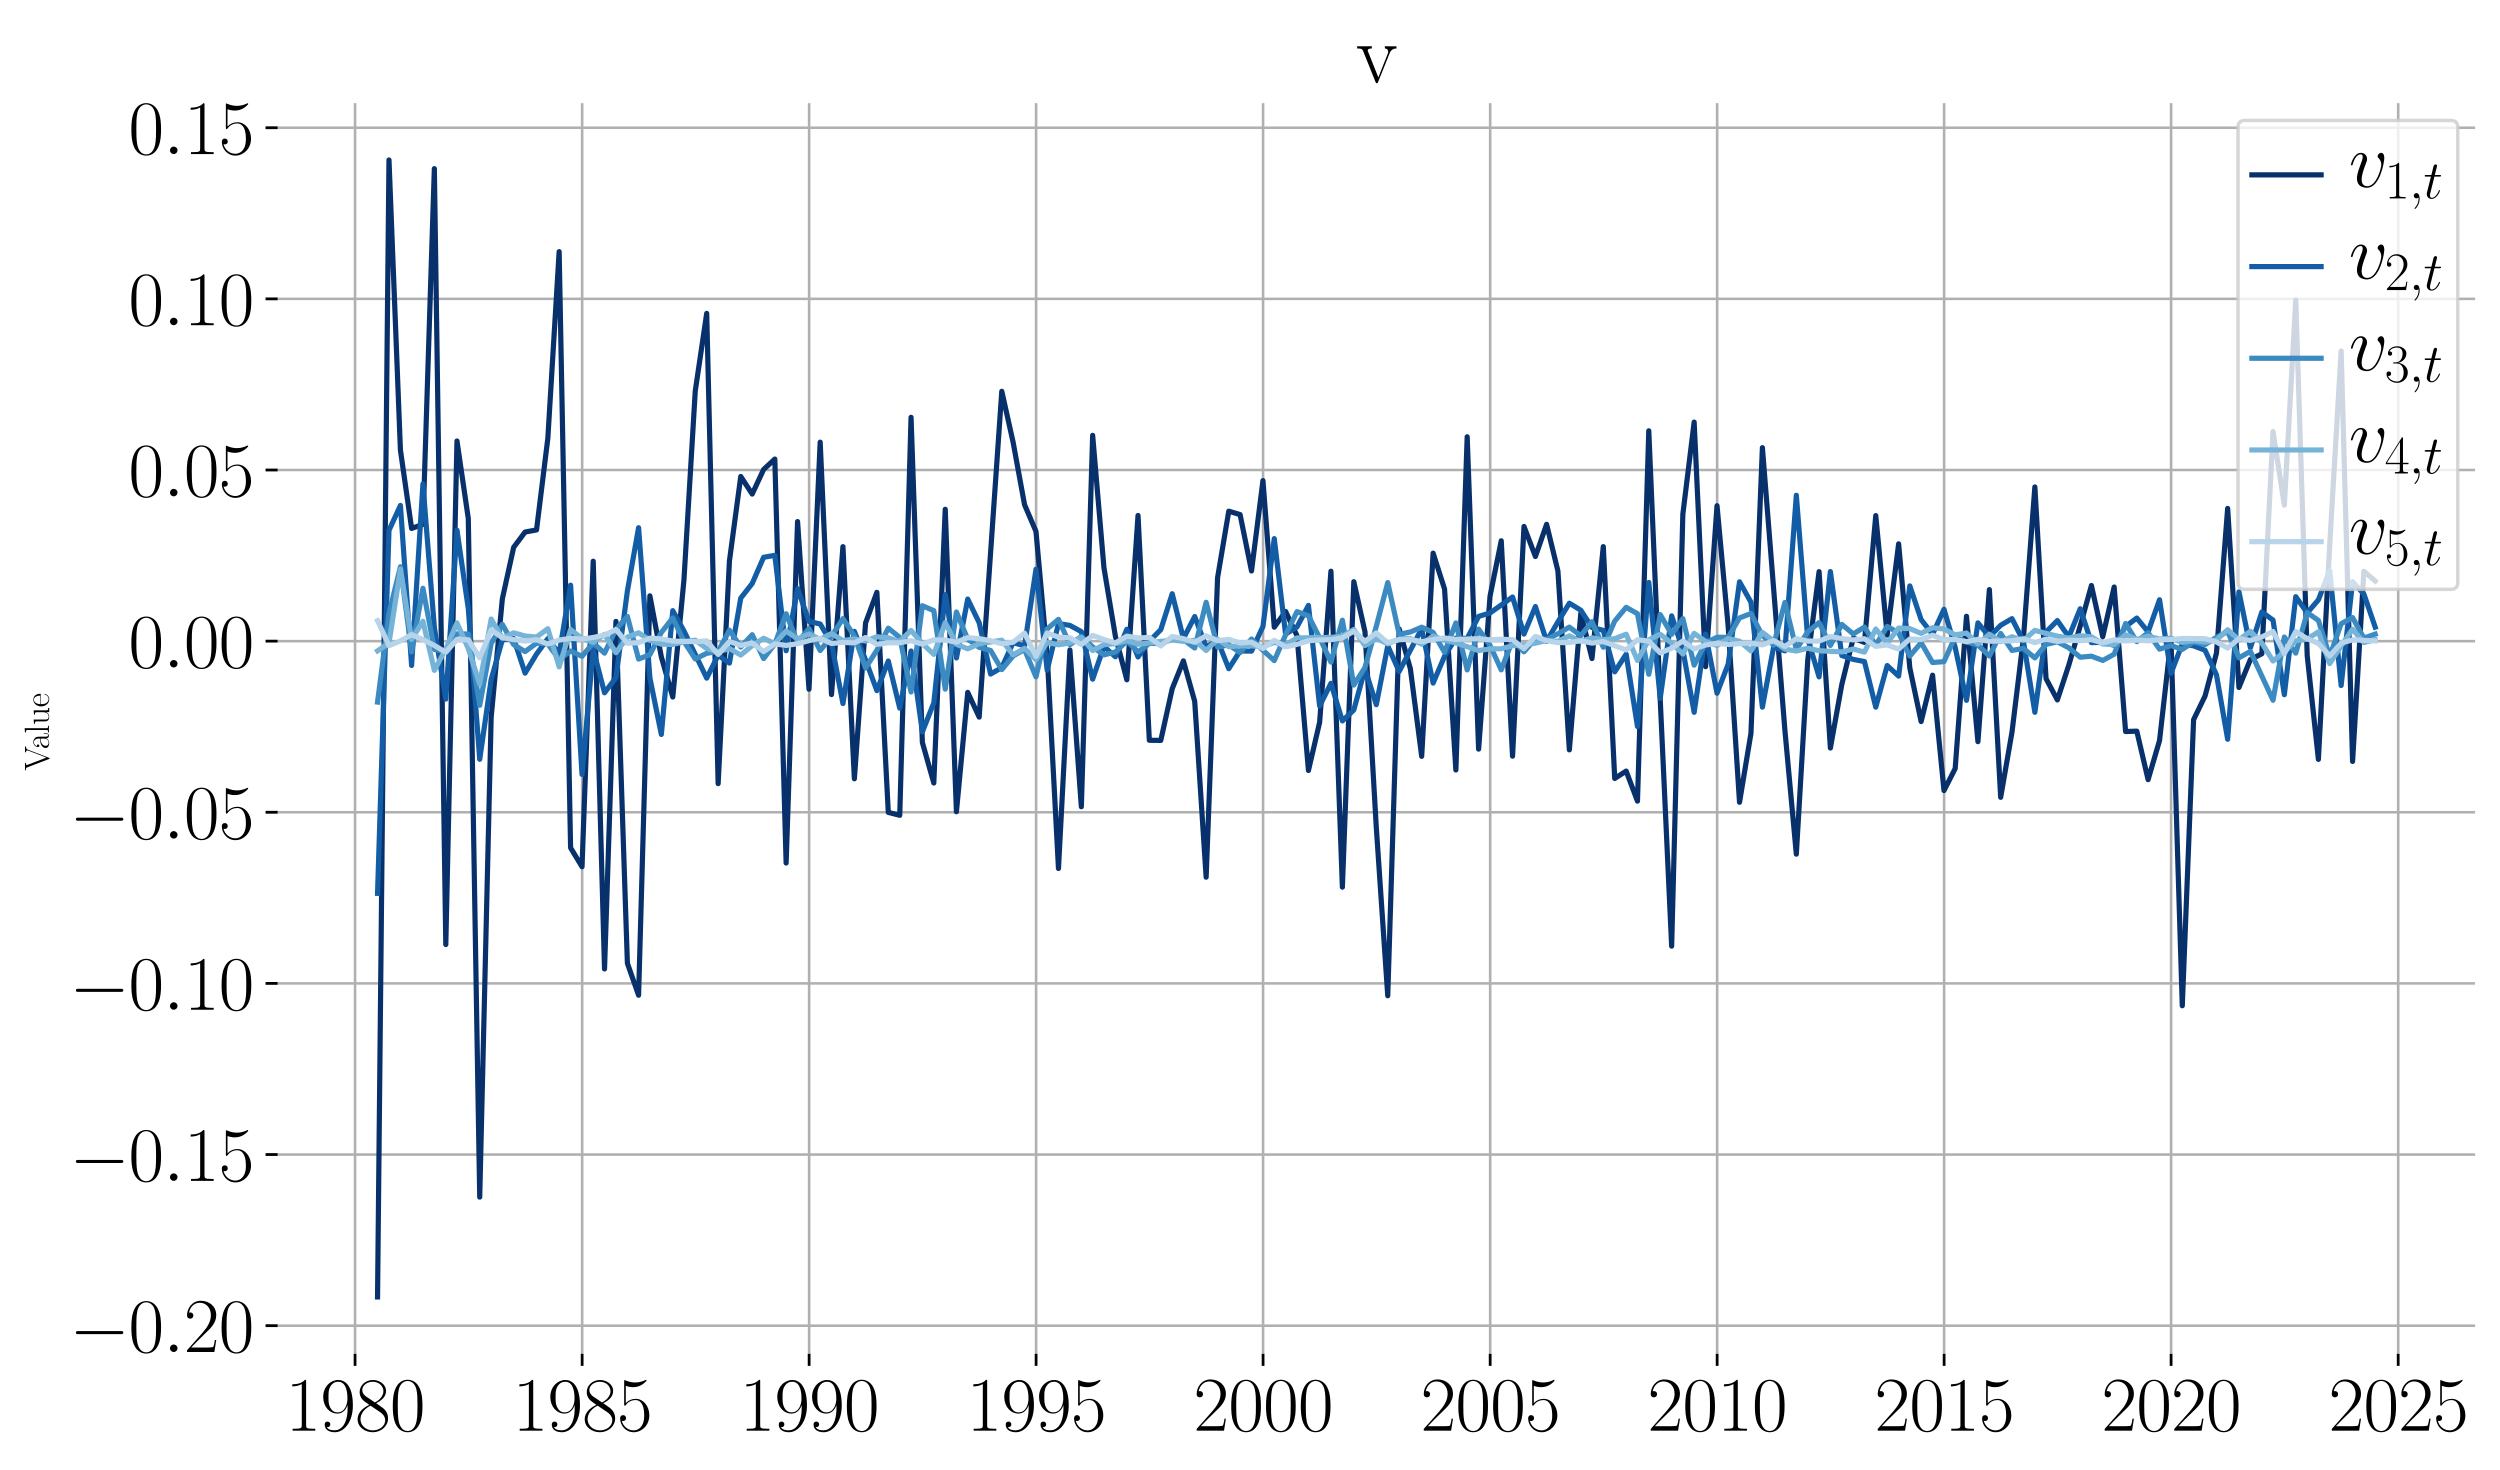 <?xml version="1.0" encoding="utf-8" standalone="no"?>
<!DOCTYPE svg PUBLIC "-//W3C//DTD SVG 1.1//EN"
  "http://www.w3.org/Graphics/SVG/1.1/DTD/svg11.dtd">
<svg xmlns:xlink="http://www.w3.org/1999/xlink" width="722.272pt" height="424.8pt" viewBox="0 0 722.272 424.8" xmlns="http://www.w3.org/2000/svg" version="1.1">
 <defs>
  <style type="text/css">*{stroke-linejoin: round; stroke-linecap: butt}</style>
 </defs>
 <g id="figure_1">
  <g id="patch_1">
   <path d="M -0 424.8 
L 722.272 424.8 
L 722.272 0 
L -0 0 
z
" style="fill: #ffffff"/>
  </g>
  <g id="axes_1">
   <g id="patch_2">
    <path d="M 80.22 391.116 
L 715.072 391.116 
L 715.072 29.804 
L 80.22 29.804 
z
" style="fill: #ffffff"/>
   </g>
   <g id="matplotlib.axis_1">
    <g id="xtick_1">
     <g id="line2d_1">
      <path d="M 102.577 391.116 
L 102.577 29.804 
" clip-path="url(#p0d358e8ddf)" style="fill: none; stroke: #b0b0b0; stroke-width: 0.75; stroke-linecap: square"/>
     </g>
     <g id="line2d_2">
      <defs>
       <path id="m052f59403b" d="M 0 0 
L 0 3.5 
" style="stroke: #000000; stroke-width: 0.8"/>
      </defs>
      <g>
       <use xlink:href="#m052f59403b" x="102.577" y="391.116" style="stroke: #000000; stroke-width: 0.8"/>
      </g>
     </g>
     <g id="text_1">
      <!-- $\mathdefault{1980}$ -->
      <g transform="translate(82.473 413.337) scale(0.22 -0.22)">
       <defs>
        <path id="CMR17-31" d="M 1702 4058 
C 1702 4192 1696 4192 1606 4192 
C 1357 3916 979 3827 621 3827 
C 602 3827 570 3827 563 3808 
C 557 3795 557 3782 557 3648 
C 755 3648 1088 3686 1344 3839 
L 1344 461 
C 1344 236 1331 160 781 160 
L 589 160 
L 589 0 
C 896 0 1216 0 1523 0 
C 1830 0 2150 0 2458 0 
L 2458 160 
L 2266 160 
C 1715 160 1702 230 1702 458 
L 1702 4058 
z
" transform="scale(0.016)"/>
        <path id="CMR17-39" d="M 2253 1864 
C 2253 464 1670 31 1190 31 
C 1043 31 685 31 538 294 
C 704 268 826 357 826 518 
C 826 692 685 749 595 749 
C 538 749 365 723 365 506 
C 365 71 742 -128 1203 -128 
C 1939 -128 2688 674 2688 2073 
C 2688 3817 1971 4179 1485 4179 
C 851 4179 243 3628 243 2778 
C 243 1991 762 1408 1414 1408 
C 1952 1408 2189 1903 2253 2112 
L 2253 1864 
z
M 1427 1510 
C 1254 1510 1011 1542 813 1922 
C 678 2169 678 2461 678 2771 
C 678 3146 678 3405 858 3684 
C 947 3817 1114 4032 1485 4032 
C 2240 4032 2240 2885 2240 2632 
C 2240 2182 2035 1510 1427 1510 
z
" transform="scale(0.016)"/>
        <path id="CMR17-38" d="M 1741 2264 
C 2144 2467 2554 2773 2554 3263 
C 2554 3841 1990 4179 1472 4179 
C 890 4179 378 3759 378 3180 
C 378 3021 416 2747 666 2505 
C 730 2442 998 2251 1171 2130 
C 883 1983 211 1634 211 934 
C 211 279 838 -128 1459 -128 
C 2144 -128 2720 362 2720 1010 
C 2720 1590 2330 1857 2074 2029 
L 1741 2264 
z
M 902 2822 
C 851 2854 595 3051 595 3351 
C 595 3739 998 4032 1459 4032 
C 1965 4032 2336 3676 2336 3262 
C 2336 2669 1670 2331 1638 2331 
C 1632 2331 1626 2331 1574 2370 
L 902 2822 
z
M 2080 1519 
C 2176 1449 2483 1240 2483 851 
C 2483 381 2010 25 1472 25 
C 890 25 448 438 448 940 
C 448 1443 838 1862 1280 2060 
L 2080 1519 
z
" transform="scale(0.016)"/>
        <path id="CMR17-30" d="M 2688 2025 
C 2688 2416 2682 3080 2413 3591 
C 2176 4039 1798 4198 1466 4198 
C 1158 4198 768 4058 525 3597 
C 269 3118 243 2524 243 2025 
C 243 1661 250 1106 448 619 
C 723 -39 1216 -128 1466 -128 
C 1760 -128 2208 -7 2470 600 
C 2662 1042 2688 1559 2688 2025 
z
M 1466 -26 
C 1056 -26 813 325 723 812 
C 653 1188 653 1738 653 2096 
C 653 2588 653 2997 736 3387 
C 858 3929 1216 4096 1466 4096 
C 1728 4096 2067 3923 2189 3400 
C 2272 3036 2278 2607 2278 2096 
C 2278 1680 2278 1169 2202 792 
C 2067 95 1690 -26 1466 -26 
z
" transform="scale(0.016)"/>
       </defs>
       <use xlink:href="#CMR17-31" transform="scale(0.996)"/>
       <use xlink:href="#CMR17-39" transform="translate(45.69 0) scale(0.996)"/>
       <use xlink:href="#CMR17-38" transform="translate(91.381 0) scale(0.996)"/>
       <use xlink:href="#CMR17-30" transform="translate(137.071 0) scale(0.996)"/>
      </g>
     </g>
    </g>
    <g id="xtick_2">
     <g id="line2d_3">
      <path d="M 168.188 391.116 
L 168.188 29.804 
" clip-path="url(#p0d358e8ddf)" style="fill: none; stroke: #b0b0b0; stroke-width: 0.75; stroke-linecap: square"/>
     </g>
     <g id="line2d_4">
      <g>
       <use xlink:href="#m052f59403b" x="168.188" y="391.116" style="stroke: #000000; stroke-width: 0.8"/>
      </g>
     </g>
     <g id="text_2">
      <!-- $\mathdefault{1985}$ -->
      <g transform="translate(148.084 413.337) scale(0.22 -0.22)">
       <defs>
        <path id="CMR17-35" d="M 730 3692 
C 794 3666 1056 3584 1325 3584 
C 1920 3584 2246 3911 2432 4100 
C 2432 4157 2432 4192 2394 4192 
C 2387 4192 2374 4192 2323 4163 
C 2099 4058 1837 3973 1517 3973 
C 1325 3973 1037 3999 723 4139 
C 653 4171 640 4171 634 4171 
C 602 4171 595 4164 595 4037 
L 595 2203 
C 595 2089 595 2057 659 2057 
C 691 2057 704 2070 736 2114 
C 941 2401 1222 2522 1542 2522 
C 1766 2522 2246 2382 2246 1289 
C 2246 1085 2246 715 2054 421 
C 1894 159 1645 25 1370 25 
C 947 25 518 320 403 814 
C 429 807 480 795 506 795 
C 589 795 749 840 749 1038 
C 749 1210 627 1280 506 1280 
C 358 1280 262 1190 262 1011 
C 262 454 704 -128 1382 -128 
C 2042 -128 2669 440 2669 1264 
C 2669 2030 2170 2624 1549 2624 
C 1222 2624 947 2503 730 2274 
L 730 3692 
z
" transform="scale(0.016)"/>
       </defs>
       <use xlink:href="#CMR17-31" transform="scale(0.996)"/>
       <use xlink:href="#CMR17-39" transform="translate(45.69 0) scale(0.996)"/>
       <use xlink:href="#CMR17-38" transform="translate(91.381 0) scale(0.996)"/>
       <use xlink:href="#CMR17-35" transform="translate(137.071 0) scale(0.996)"/>
      </g>
     </g>
    </g>
    <g id="xtick_3">
     <g id="line2d_5">
      <path d="M 233.763 391.116 
L 233.763 29.804 
" clip-path="url(#p0d358e8ddf)" style="fill: none; stroke: #b0b0b0; stroke-width: 0.75; stroke-linecap: square"/>
     </g>
     <g id="line2d_6">
      <g>
       <use xlink:href="#m052f59403b" x="233.763" y="391.116" style="stroke: #000000; stroke-width: 0.8"/>
      </g>
     </g>
     <g id="text_3">
      <!-- $\mathdefault{1990}$ -->
      <g transform="translate(213.659 413.337) scale(0.22 -0.22)">
       <use xlink:href="#CMR17-31" transform="scale(0.996)"/>
       <use xlink:href="#CMR17-39" transform="translate(45.69 0) scale(0.996)"/>
       <use xlink:href="#CMR17-39" transform="translate(91.381 0) scale(0.996)"/>
       <use xlink:href="#CMR17-30" transform="translate(137.071 0) scale(0.996)"/>
      </g>
     </g>
    </g>
    <g id="xtick_4">
     <g id="line2d_7">
      <path d="M 299.338 391.116 
L 299.338 29.804 
" clip-path="url(#p0d358e8ddf)" style="fill: none; stroke: #b0b0b0; stroke-width: 0.75; stroke-linecap: square"/>
     </g>
     <g id="line2d_8">
      <g>
       <use xlink:href="#m052f59403b" x="299.338" y="391.116" style="stroke: #000000; stroke-width: 0.8"/>
      </g>
     </g>
     <g id="text_4">
      <!-- $\mathdefault{1995}$ -->
      <g transform="translate(279.234 413.337) scale(0.22 -0.22)">
       <use xlink:href="#CMR17-31" transform="scale(0.996)"/>
       <use xlink:href="#CMR17-39" transform="translate(45.69 0) scale(0.996)"/>
       <use xlink:href="#CMR17-39" transform="translate(91.381 0) scale(0.996)"/>
       <use xlink:href="#CMR17-35" transform="translate(137.071 0) scale(0.996)"/>
      </g>
     </g>
    </g>
    <g id="xtick_5">
     <g id="line2d_9">
      <path d="M 364.913 391.116 
L 364.913 29.804 
" clip-path="url(#p0d358e8ddf)" style="fill: none; stroke: #b0b0b0; stroke-width: 0.75; stroke-linecap: square"/>
     </g>
     <g id="line2d_10">
      <g>
       <use xlink:href="#m052f59403b" x="364.913" y="391.116" style="stroke: #000000; stroke-width: 0.8"/>
      </g>
     </g>
     <g id="text_5">
      <!-- $\mathdefault{2000}$ -->
      <g transform="translate(344.809 413.337) scale(0.22 -0.22)">
       <defs>
        <path id="CMR17-32" d="M 2669 989 
L 2554 989 
C 2490 536 2438 459 2413 420 
C 2381 369 1920 369 1830 369 
L 602 369 
C 832 619 1280 1072 1824 1597 
C 2214 1967 2669 2402 2669 3035 
C 2669 3790 2067 4224 1395 4224 
C 691 4224 262 3604 262 3030 
C 262 2780 448 2748 525 2748 
C 589 2748 781 2787 781 3010 
C 781 3207 614 3264 525 3264 
C 486 3264 448 3258 422 3245 
C 544 3790 915 4058 1306 4058 
C 1862 4058 2227 3617 2227 3035 
C 2227 2479 1901 2000 1536 1584 
L 262 146 
L 262 0 
L 2515 0 
L 2669 989 
z
" transform="scale(0.016)"/>
       </defs>
       <use xlink:href="#CMR17-32" transform="scale(0.996)"/>
       <use xlink:href="#CMR17-30" transform="translate(45.69 0) scale(0.996)"/>
       <use xlink:href="#CMR17-30" transform="translate(91.381 0) scale(0.996)"/>
       <use xlink:href="#CMR17-30" transform="translate(137.071 0) scale(0.996)"/>
      </g>
     </g>
    </g>
    <g id="xtick_6">
     <g id="line2d_11">
      <path d="M 430.523 391.116 
L 430.523 29.804 
" clip-path="url(#p0d358e8ddf)" style="fill: none; stroke: #b0b0b0; stroke-width: 0.75; stroke-linecap: square"/>
     </g>
     <g id="line2d_12">
      <g>
       <use xlink:href="#m052f59403b" x="430.523" y="391.116" style="stroke: #000000; stroke-width: 0.8"/>
      </g>
     </g>
     <g id="text_6">
      <!-- $\mathdefault{2005}$ -->
      <g transform="translate(410.42 413.337) scale(0.22 -0.22)">
       <use xlink:href="#CMR17-32" transform="scale(0.996)"/>
       <use xlink:href="#CMR17-30" transform="translate(45.69 0) scale(0.996)"/>
       <use xlink:href="#CMR17-30" transform="translate(91.381 0) scale(0.996)"/>
       <use xlink:href="#CMR17-35" transform="translate(137.071 0) scale(0.996)"/>
      </g>
     </g>
    </g>
    <g id="xtick_7">
     <g id="line2d_13">
      <path d="M 496.098 391.116 
L 496.098 29.804 
" clip-path="url(#p0d358e8ddf)" style="fill: none; stroke: #b0b0b0; stroke-width: 0.75; stroke-linecap: square"/>
     </g>
     <g id="line2d_14">
      <g>
       <use xlink:href="#m052f59403b" x="496.098" y="391.116" style="stroke: #000000; stroke-width: 0.8"/>
      </g>
     </g>
     <g id="text_7">
      <!-- $\mathdefault{2010}$ -->
      <g transform="translate(475.995 413.337) scale(0.22 -0.22)">
       <use xlink:href="#CMR17-32" transform="scale(0.996)"/>
       <use xlink:href="#CMR17-30" transform="translate(45.69 0) scale(0.996)"/>
       <use xlink:href="#CMR17-31" transform="translate(91.381 0) scale(0.996)"/>
       <use xlink:href="#CMR17-30" transform="translate(137.071 0) scale(0.996)"/>
      </g>
     </g>
    </g>
    <g id="xtick_8">
     <g id="line2d_15">
      <path d="M 561.673 391.116 
L 561.673 29.804 
" clip-path="url(#p0d358e8ddf)" style="fill: none; stroke: #b0b0b0; stroke-width: 0.75; stroke-linecap: square"/>
     </g>
     <g id="line2d_16">
      <g>
       <use xlink:href="#m052f59403b" x="561.673" y="391.116" style="stroke: #000000; stroke-width: 0.8"/>
      </g>
     </g>
     <g id="text_8">
      <!-- $\mathdefault{2015}$ -->
      <g transform="translate(541.569 413.337) scale(0.22 -0.22)">
       <use xlink:href="#CMR17-32" transform="scale(0.996)"/>
       <use xlink:href="#CMR17-30" transform="translate(45.69 0) scale(0.996)"/>
       <use xlink:href="#CMR17-31" transform="translate(91.381 0) scale(0.996)"/>
       <use xlink:href="#CMR17-35" transform="translate(137.071 0) scale(0.996)"/>
      </g>
     </g>
    </g>
    <g id="xtick_9">
     <g id="line2d_17">
      <path d="M 627.248 391.116 
L 627.248 29.804 
" clip-path="url(#p0d358e8ddf)" style="fill: none; stroke: #b0b0b0; stroke-width: 0.75; stroke-linecap: square"/>
     </g>
     <g id="line2d_18">
      <g>
       <use xlink:href="#m052f59403b" x="627.248" y="391.116" style="stroke: #000000; stroke-width: 0.8"/>
      </g>
     </g>
     <g id="text_9">
      <!-- $\mathdefault{2020}$ -->
      <g transform="translate(607.144 413.337) scale(0.22 -0.22)">
       <use xlink:href="#CMR17-32" transform="scale(0.996)"/>
       <use xlink:href="#CMR17-30" transform="translate(45.69 0) scale(0.996)"/>
       <use xlink:href="#CMR17-32" transform="translate(91.381 0) scale(0.996)"/>
       <use xlink:href="#CMR17-30" transform="translate(137.071 0) scale(0.996)"/>
      </g>
     </g>
    </g>
    <g id="xtick_10">
     <g id="line2d_19">
      <path d="M 692.859 391.116 
L 692.859 29.804 
" clip-path="url(#p0d358e8ddf)" style="fill: none; stroke: #b0b0b0; stroke-width: 0.75; stroke-linecap: square"/>
     </g>
     <g id="line2d_20">
      <g>
       <use xlink:href="#m052f59403b" x="692.859" y="391.116" style="stroke: #000000; stroke-width: 0.8"/>
      </g>
     </g>
     <g id="text_10">
      <!-- $\mathdefault{2025}$ -->
      <g transform="translate(672.755 413.337) scale(0.22 -0.22)">
       <use xlink:href="#CMR17-32" transform="scale(0.996)"/>
       <use xlink:href="#CMR17-30" transform="translate(45.69 0) scale(0.996)"/>
       <use xlink:href="#CMR17-32" transform="translate(91.381 0) scale(0.996)"/>
       <use xlink:href="#CMR17-35" transform="translate(137.071 0) scale(0.996)"/>
      </g>
     </g>
    </g>
   </g>
   <g id="matplotlib.axis_2">
    <g id="ytick_1">
     <g id="line2d_21">
      <path d="M 80.22 382.998 
L 715.072 382.998 
" clip-path="url(#p0d358e8ddf)" style="fill: none; stroke: #b0b0b0; stroke-width: 0.75; stroke-linecap: square"/>
     </g>
     <g id="line2d_22">
      <defs>
       <path id="m4fba9e1009" d="M 0 0 
L -3.5 0 
" style="stroke: #000000; stroke-width: 0.8"/>
      </defs>
      <g>
       <use xlink:href="#m4fba9e1009" x="80.22" y="382.998" style="stroke: #000000; stroke-width: 0.8"/>
      </g>
     </g>
     <g id="text_11">
      <!-- $\mathdefault{−0.20}$ -->
      <g transform="translate(20.056 390.609) scale(0.22 -0.22)">
       <defs>
        <path id="CMSY10-0" d="M 4218 1472 
C 4326 1472 4442 1472 4442 1600 
C 4442 1728 4326 1728 4218 1728 
L 755 1728 
C 646 1728 531 1728 531 1600 
C 531 1472 646 1472 755 1472 
L 4218 1472 
z
" transform="scale(0.016)"/>
        <path id="CMMI12-3a" d="M 1178 307 
C 1178 492 1024 619 870 619 
C 685 619 557 466 557 313 
C 557 128 710 0 864 0 
C 1050 0 1178 153 1178 307 
z
" transform="scale(0.016)"/>
       </defs>
       <use xlink:href="#CMSY10-0" transform="scale(0.996)"/>
       <use xlink:href="#CMR17-30" transform="translate(77.487 0) scale(0.996)"/>
       <use xlink:href="#CMMI12-3a" transform="translate(123.178 0) scale(0.996)"/>
       <use xlink:href="#CMR17-32" transform="translate(150.275 0) scale(0.996)"/>
       <use xlink:href="#CMR17-30" transform="translate(195.966 0) scale(0.996)"/>
      </g>
     </g>
    </g>
    <g id="ytick_2">
     <g id="line2d_23">
      <path d="M 80.22 333.556 
L 715.072 333.556 
" clip-path="url(#p0d358e8ddf)" style="fill: none; stroke: #b0b0b0; stroke-width: 0.75; stroke-linecap: square"/>
     </g>
     <g id="line2d_24">
      <g>
       <use xlink:href="#m4fba9e1009" x="80.22" y="333.556" style="stroke: #000000; stroke-width: 0.8"/>
      </g>
     </g>
     <g id="text_12">
      <!-- $\mathdefault{−0.15}$ -->
      <g transform="translate(20.056 341.166) scale(0.22 -0.22)">
       <use xlink:href="#CMSY10-0" transform="scale(0.996)"/>
       <use xlink:href="#CMR17-30" transform="translate(77.487 0) scale(0.996)"/>
       <use xlink:href="#CMMI12-3a" transform="translate(123.178 0) scale(0.996)"/>
       <use xlink:href="#CMR17-31" transform="translate(150.275 0) scale(0.996)"/>
       <use xlink:href="#CMR17-35" transform="translate(195.966 0) scale(0.996)"/>
      </g>
     </g>
    </g>
    <g id="ytick_3">
     <g id="line2d_25">
      <path d="M 80.22 284.114 
L 715.072 284.114 
" clip-path="url(#p0d358e8ddf)" style="fill: none; stroke: #b0b0b0; stroke-width: 0.75; stroke-linecap: square"/>
     </g>
     <g id="line2d_26">
      <g>
       <use xlink:href="#m4fba9e1009" x="80.22" y="284.114" style="stroke: #000000; stroke-width: 0.8"/>
      </g>
     </g>
     <g id="text_13">
      <!-- $\mathdefault{−0.10}$ -->
      <g transform="translate(20.056 291.724) scale(0.22 -0.22)">
       <use xlink:href="#CMSY10-0" transform="scale(0.996)"/>
       <use xlink:href="#CMR17-30" transform="translate(77.487 0) scale(0.996)"/>
       <use xlink:href="#CMMI12-3a" transform="translate(123.178 0) scale(0.996)"/>
       <use xlink:href="#CMR17-31" transform="translate(150.275 0) scale(0.996)"/>
       <use xlink:href="#CMR17-30" transform="translate(195.966 0) scale(0.996)"/>
      </g>
     </g>
    </g>
    <g id="ytick_4">
     <g id="line2d_27">
      <path d="M 80.22 234.672 
L 715.072 234.672 
" clip-path="url(#p0d358e8ddf)" style="fill: none; stroke: #b0b0b0; stroke-width: 0.75; stroke-linecap: square"/>
     </g>
     <g id="line2d_28">
      <g>
       <use xlink:href="#m4fba9e1009" x="80.22" y="234.672" style="stroke: #000000; stroke-width: 0.8"/>
      </g>
     </g>
     <g id="text_14">
      <!-- $\mathdefault{−0.05}$ -->
      <g transform="translate(20.056 242.282) scale(0.22 -0.22)">
       <use xlink:href="#CMSY10-0" transform="scale(0.996)"/>
       <use xlink:href="#CMR17-30" transform="translate(77.487 0) scale(0.996)"/>
       <use xlink:href="#CMMI12-3a" transform="translate(123.178 0) scale(0.996)"/>
       <use xlink:href="#CMR17-30" transform="translate(150.275 0) scale(0.996)"/>
       <use xlink:href="#CMR17-35" transform="translate(195.966 0) scale(0.996)"/>
      </g>
     </g>
    </g>
    <g id="ytick_5">
     <g id="line2d_29">
      <path d="M 80.22 185.23 
L 715.072 185.23 
" clip-path="url(#p0d358e8ddf)" style="fill: none; stroke: #b0b0b0; stroke-width: 0.75; stroke-linecap: square"/>
     </g>
     <g id="line2d_30">
      <g>
       <use xlink:href="#m4fba9e1009" x="80.22" y="185.23" style="stroke: #000000; stroke-width: 0.8"/>
      </g>
     </g>
     <g id="text_15">
      <!-- $\mathdefault{0.00}$ -->
      <g transform="translate(37.103 192.84) scale(0.22 -0.22)">
       <use xlink:href="#CMR17-30" transform="scale(0.996)"/>
       <use xlink:href="#CMMI12-3a" transform="translate(45.69 0) scale(0.996)"/>
       <use xlink:href="#CMR17-30" transform="translate(72.788 0) scale(0.996)"/>
       <use xlink:href="#CMR17-30" transform="translate(118.478 0) scale(0.996)"/>
      </g>
     </g>
    </g>
    <g id="ytick_6">
     <g id="line2d_31">
      <path d="M 80.22 135.787 
L 715.072 135.787 
" clip-path="url(#p0d358e8ddf)" style="fill: none; stroke: #b0b0b0; stroke-width: 0.75; stroke-linecap: square"/>
     </g>
     <g id="line2d_32">
      <g>
       <use xlink:href="#m4fba9e1009" x="80.22" y="135.787" style="stroke: #000000; stroke-width: 0.8"/>
      </g>
     </g>
     <g id="text_16">
      <!-- $\mathdefault{0.05}$ -->
      <g transform="translate(37.103 143.398) scale(0.22 -0.22)">
       <use xlink:href="#CMR17-30" transform="scale(0.996)"/>
       <use xlink:href="#CMMI12-3a" transform="translate(45.69 0) scale(0.996)"/>
       <use xlink:href="#CMR17-30" transform="translate(72.788 0) scale(0.996)"/>
       <use xlink:href="#CMR17-35" transform="translate(118.478 0) scale(0.996)"/>
      </g>
     </g>
    </g>
    <g id="ytick_7">
     <g id="line2d_33">
      <path d="M 80.22 86.345 
L 715.072 86.345 
" clip-path="url(#p0d358e8ddf)" style="fill: none; stroke: #b0b0b0; stroke-width: 0.75; stroke-linecap: square"/>
     </g>
     <g id="line2d_34">
      <g>
       <use xlink:href="#m4fba9e1009" x="80.22" y="86.345" style="stroke: #000000; stroke-width: 0.8"/>
      </g>
     </g>
     <g id="text_17">
      <!-- $\mathdefault{0.10}$ -->
      <g transform="translate(37.103 93.955) scale(0.22 -0.22)">
       <use xlink:href="#CMR17-30" transform="scale(0.996)"/>
       <use xlink:href="#CMMI12-3a" transform="translate(45.69 0) scale(0.996)"/>
       <use xlink:href="#CMR17-31" transform="translate(72.788 0) scale(0.996)"/>
       <use xlink:href="#CMR17-30" transform="translate(118.478 0) scale(0.996)"/>
      </g>
     </g>
    </g>
    <g id="ytick_8">
     <g id="line2d_35">
      <path d="M 80.22 36.903 
L 715.072 36.903 
" clip-path="url(#p0d358e8ddf)" style="fill: none; stroke: #b0b0b0; stroke-width: 0.75; stroke-linecap: square"/>
     </g>
     <g id="line2d_36">
      <g>
       <use xlink:href="#m4fba9e1009" x="80.22" y="36.903" style="stroke: #000000; stroke-width: 0.8"/>
      </g>
     </g>
     <g id="text_18">
      <!-- $\mathdefault{0.15}$ -->
      <g transform="translate(37.103 44.513) scale(0.22 -0.22)">
       <use xlink:href="#CMR17-30" transform="scale(0.996)"/>
       <use xlink:href="#CMMI12-3a" transform="translate(45.69 0) scale(0.996)"/>
       <use xlink:href="#CMR17-31" transform="translate(72.788 0) scale(0.996)"/>
       <use xlink:href="#CMR17-35" transform="translate(118.478 0) scale(0.996)"/>
      </g>
     </g>
    </g>
    <g id="text_19">
     <!-- Value -->
     <g transform="translate(14.118 222.637) rotate(-90) scale(0.1 -0.1)">
      <defs>
       <path id="CMR17-56" d="M 3776 3745 
C 3834 3886 3936 4160 4365 4160 
L 4365 4332 
C 4218 4319 4051 4319 3891 4319 
C 3738 4319 3475 4319 3328 4332 
L 3328 4160 
C 3648 4160 3661 3936 3661 3898 
C 3661 3827 3642 3783 3622 3732 
L 2362 446 
L 1043 3886 
C 1024 3931 1011 3963 1011 3994 
C 1011 4160 1267 4160 1402 4160 
L 1402 4319 
C 1197 4319 896 4319 685 4319 
C 518 4319 218 4319 64 4332 
L 64 4160 
C 435 4160 506 4135 582 3931 
L 2106 -26 
C 2138 -115 2144 -128 2214 -128 
C 2285 -128 2291 -115 2323 -26 
L 3776 3745 
z
" transform="scale(0.016)"/>
       <path id="CMR17-61" d="M 2304 1653 
C 2304 2072 2304 2294 2035 2543 
C 1798 2752 1523 2816 1306 2816 
C 800 2816 435 2407 435 1971 
C 435 1728 627 1728 666 1728 
C 749 1728 896 1778 896 1954 
C 896 2112 774 2181 666 2181 
C 640 2181 608 2174 589 2168 
C 723 2592 1069 2714 1293 2714 
C 1613 2714 1965 2429 1965 1885 
L 1965 1600 
C 1587 1600 1133 1549 774 1357 
C 371 1133 256 813 256 570 
C 256 77 832 -64 1171 -64 
C 1523 -64 1850 139 1990 511 
C 2003 233 2182 -18 2464 -18 
C 2598 -18 2938 70 2938 567 
L 2938 920 
L 2822 920 
L 2822 562 
C 2822 178 2650 128 2566 128 
C 2304 128 2304 458 2304 738 
L 2304 1653 
z
M 1965 870 
C 1965 317 1568 38 1216 38 
C 896 38 646 275 646 570 
C 646 761 730 1100 1101 1305 
C 1408 1478 1760 1504 1965 1504 
L 1965 870 
z
" transform="scale(0.016)"/>
       <path id="CMR17-6c" d="M 979 4396 
L 218 4326 
L 218 4160 
C 595 4160 653 4122 653 3817 
L 653 426 
C 653 184 627 153 218 153 
L 218 -13 
C 371 0 653 0 813 0 
C 979 0 1261 0 1414 -13 
L 1414 153 
C 1005 153 979 178 979 426 
L 979 4396 
z
" transform="scale(0.016)"/>
       <path id="CMR17-75" d="M 1882 2693 
L 1882 2528 
C 2259 2528 2317 2489 2317 2186 
L 2317 1032 
C 2317 500 2029 38 1555 38 
C 1030 38 986 348 986 678 
L 986 2763 
L 211 2693 
L 211 2528 
C 467 2528 640 2528 646 2274 
L 646 1058 
C 646 633 646 361 813 183 
C 896 101 1056 -64 1517 -64 
C 2061 -64 2272 377 2323 506 
L 2330 506 
L 2330 -63 
L 3091 -63 
L 3091 128 
C 2714 128 2656 166 2656 473 
L 2656 2763 
L 1882 2693 
z
" transform="scale(0.016)"/>
       <path id="CMR17-65" d="M 2438 1472 
C 2464 1498 2464 1511 2464 1576 
C 2464 2238 2118 2816 1389 2816 
C 710 2816 173 2169 173 1383 
C 173 551 781 -64 1459 -64 
C 2176 -64 2458 607 2458 740 
C 2458 784 2419 784 2406 784 
C 2362 784 2355 771 2330 696 
C 2189 265 1837 51 1504 51 
C 1229 51 954 203 781 480 
C 582 803 582 1176 582 1472 
L 2438 1472 
z
M 589 1568 
C 634 2505 1126 2714 1382 2714 
C 1818 2714 2112 2297 2118 1568 
L 589 1568 
z
" transform="scale(0.016)"/>
      </defs>
      <use xlink:href="#CMR17-56" transform="scale(0.996)"/>
      <use xlink:href="#CMR17-61" transform="translate(61.265 0) scale(0.996)"/>
      <use xlink:href="#CMR17-6c" transform="translate(106.956 0) scale(0.996)"/>
      <use xlink:href="#CMR17-75" transform="translate(131.827 0) scale(0.996)"/>
      <use xlink:href="#CMR17-65" transform="translate(182.722 0) scale(0.996)"/>
     </g>
    </g>
   </g>
   <g id="line2d_37">
    <path d="M 109.077 374.693 
L 112.381 46.228 
L 115.685 130.032 
L 118.917 152.664 
L 122.185 151.497 
L 125.489 48.731 
L 128.793 272.885 
L 132.025 127.413 
L 135.293 149.804 
L 138.596 345.849 
L 141.9 207.196 
L 145.132 173.011 
L 148.4 158.125 
L 151.704 153.714 
L 155.008 153.104 
L 158.276 126.622 
L 161.544 72.711 
L 164.848 244.932 
L 168.152 250.412 
L 171.384 162.145 
L 174.652 279.932 
L 177.956 179.531 
L 181.26 278.296 
L 184.492 287.524 
L 187.76 172.146 
L 191.064 189.773 
L 194.367 201.369 
L 197.6 167.525 
L 200.867 112.968 
L 204.171 90.549 
L 207.475 226.39 
L 210.743 162.035 
L 214.011 137.663 
L 217.315 142.737 
L 220.619 135.626 
L 223.851 132.633 
L 227.119 249.327 
L 230.423 150.689 
L 233.727 199.111 
L 236.959 127.751 
L 240.227 200.661 
L 243.531 157.942 
L 246.835 224.993 
L 250.067 179.972 
L 253.335 171.137 
L 256.638 234.703 
L 259.942 235.546 
L 263.21 120.572 
L 266.478 214.492 
L 269.782 226.217 
L 273.086 147.14 
L 276.318 234.513 
L 279.586 200.037 
L 282.89 207.172 
L 289.426 113.056 
L 292.694 127.743 
L 295.998 145.806 
L 299.302 153.535 
L 302.534 189.16 
L 305.802 250.91 
L 309.106 187.781 
L 312.41 233.074 
L 315.677 125.782 
L 318.945 164.065 
L 322.249 183.831 
L 325.553 196.39 
L 328.785 148.934 
L 332.053 213.874 
L 335.357 213.907 
L 338.661 198.98 
L 341.893 190.938 
L 345.161 202.635 
L 348.465 253.415 
L 351.769 166.887 
L 355.001 147.694 
L 358.269 148.661 
L 361.573 164.96 
L 364.877 138.859 
L 368.145 181.191 
L 371.413 176.666 
L 374.716 183.66 
L 378.02 222.593 
L 381.252 208.69 
L 384.52 165.035 
L 387.824 256.301 
L 391.128 168.062 
L 394.36 182.564 
L 397.628 239.105 
L 400.932 287.681 
L 404.236 181.713 
L 407.468 193.218 
L 410.736 218.508 
L 414.04 159.816 
L 417.344 170.173 
L 420.612 222.452 
L 423.88 126.195 
L 427.184 216.418 
L 430.487 172.217 
L 433.72 156.24 
L 436.988 218.458 
L 440.291 152.095 
L 443.595 160.778 
L 446.827 151.486 
L 450.095 164.968 
L 453.399 216.638 
L 456.703 177.236 
L 459.935 190.253 
L 463.203 157.932 
L 466.507 224.9 
L 469.811 222.774 
L 473.079 231.45 
L 476.347 124.473 
L 479.651 202.058 
L 482.955 273.345 
L 486.187 148.573 
L 489.455 121.95 
L 492.759 192.6 
L 496.062 146.112 
L 499.294 181.064 
L 502.562 231.778 
L 505.866 211.871 
L 509.17 129.339 
L 515.67 210.921 
L 518.974 246.764 
L 522.278 190.616 
L 525.546 165.159 
L 528.814 216.102 
L 532.118 197.726 
L 535.422 184.365 
L 538.654 185.593 
L 541.922 148.965 
L 545.226 183.473 
L 548.53 157.122 
L 551.762 192.97 
L 555.03 208.46 
L 558.333 195.07 
L 561.637 228.396 
L 564.869 222.045 
L 568.137 178.057 
L 571.441 214.264 
L 574.745 170.345 
L 578.013 230.348 
L 581.281 211.52 
L 584.585 184.416 
L 587.889 140.687 
L 591.121 196.065 
L 594.389 202.213 
L 597.693 192.162 
L 600.997 180.834 
L 604.229 169.159 
L 607.497 183.95 
L 610.801 169.601 
L 614.104 211.347 
L 617.337 211.237 
L 620.605 225.242 
L 623.908 213.94 
L 627.212 184.687 
L 630.48 290.566 
L 633.748 207.913 
L 637.052 201.103 
L 640.356 188.687 
L 643.588 146.9 
L 646.856 198.61 
L 650.16 190.536 
L 653.464 188.882 
L 656.696 124.678 
L 659.964 145.924 
L 663.268 86.72 
L 666.572 189.404 
L 669.804 219.38 
L 673.072 157.483 
L 676.376 101.41 
L 679.679 219.975 
L 682.947 165.049 
L 686.215 167.859 
L 686.215 167.859 
" clip-path="url(#p0d358e8ddf)" style="fill: none; stroke: #08306b; stroke-width: 1.5; stroke-linecap: square"/>
   </g>
   <g id="line2d_38">
    <path d="M 109.077 258.094 
L 112.381 153.222 
L 115.685 146.027 
L 118.917 192.26 
L 122.185 139.825 
L 125.489 181.292 
L 128.793 201.975 
L 132.025 153.177 
L 135.293 175.821 
L 138.596 219.359 
L 141.9 196.298 
L 145.132 184.836 
L 148.4 184.481 
L 151.704 194.475 
L 155.008 188.973 
L 158.276 184.5 
L 161.544 188.843 
L 164.848 169.064 
L 168.152 223.717 
L 171.384 187.589 
L 174.652 200.148 
L 177.956 195.786 
L 181.26 170.725 
L 184.492 152.464 
L 187.76 195.869 
L 191.064 212.182 
L 194.367 176.431 
L 197.6 182.287 
L 204.171 195.915 
L 207.475 189.316 
L 210.743 191.568 
L 214.011 172.799 
L 217.315 168.579 
L 220.619 161.002 
L 223.851 160.447 
L 227.119 187.994 
L 230.423 170.056 
L 233.727 179.538 
L 236.959 180.277 
L 240.227 185.806 
L 243.531 203.26 
L 246.835 182.414 
L 250.067 190.64 
L 253.335 199.527 
L 256.638 190.969 
L 259.942 204.587 
L 263.21 188.089 
L 266.478 211.451 
L 269.782 203.084 
L 273.086 171.789 
L 276.318 190.09 
L 279.586 173.079 
L 282.89 179.916 
L 286.194 194.742 
L 289.426 192.864 
L 292.694 185.675 
L 295.998 186.577 
L 299.302 164.47 
L 302.534 193.601 
L 305.802 180.158 
L 309.106 180.684 
L 312.41 182.485 
L 315.677 196.219 
L 318.945 186.758 
L 322.249 189.743 
L 325.553 181.794 
L 328.785 189.804 
L 332.053 185.256 
L 335.357 181.914 
L 338.661 171.54 
L 341.893 184.488 
L 345.161 178.13 
L 348.465 186.888 
L 351.769 185.024 
L 355.001 193.182 
L 358.269 188.067 
L 361.573 188.115 
L 364.877 181.007 
L 368.145 155.618 
L 371.413 183.201 
L 374.716 181.141 
L 378.02 174.905 
L 381.252 203.964 
L 384.52 197.413 
L 387.824 208.288 
L 391.128 205.106 
L 394.36 193.272 
L 397.628 203.591 
L 400.932 186.596 
L 404.236 193.984 
L 410.736 181.656 
L 414.04 197.348 
L 417.344 189.593 
L 420.612 184.348 
L 423.88 184.439 
L 427.184 178.088 
L 430.487 177.084 
L 436.988 172.48 
L 440.291 183.189 
L 443.595 175.234 
L 446.827 185.266 
L 450.095 179.683 
L 453.399 174.277 
L 456.703 176.292 
L 459.935 181.269 
L 463.203 182.108 
L 466.507 194.095 
L 469.811 189.01 
L 473.079 209.898 
L 476.347 168.278 
L 479.651 201.724 
L 482.955 177.928 
L 486.187 187.764 
L 489.455 205.783 
L 492.759 183.191 
L 496.062 200.271 
L 499.294 191.852 
L 502.562 168.095 
L 505.866 173.976 
L 509.17 204.296 
L 512.402 186.965 
L 515.67 188.027 
L 518.974 143.098 
L 522.278 184.557 
L 525.546 195.558 
L 528.814 165.131 
L 532.118 189.389 
L 535.422 190.507 
L 538.654 191.126 
L 541.922 204.301 
L 545.226 192.284 
L 548.53 195.333 
L 551.762 169.28 
L 555.03 179.016 
L 558.333 183.25 
L 561.637 176.029 
L 564.869 187.066 
L 568.137 202.32 
L 571.441 179.954 
L 574.745 183.995 
L 578.013 180.648 
L 581.281 178.739 
L 584.585 185.265 
L 587.889 205.787 
L 591.121 182.602 
L 594.389 179.296 
L 597.693 183.997 
L 600.997 175.872 
L 604.229 185.656 
L 607.497 185.58 
L 610.801 186.425 
L 614.104 181 
L 617.337 178.561 
L 620.605 182.552 
L 623.908 173.28 
L 627.212 194.536 
L 630.48 186.039 
L 633.748 186.588 
L 637.052 187.863 
L 640.356 194.946 
L 643.588 213.576 
L 646.856 171 
L 650.16 187.128 
L 653.464 176.807 
L 656.696 179.15 
L 659.964 200.703 
L 663.268 172.387 
L 666.572 177.065 
L 669.804 173.307 
L 673.072 164.817 
L 676.376 198.043 
L 679.679 168.038 
L 682.947 171.63 
L 686.215 181.186 
L 686.215 181.186 
" clip-path="url(#p0d358e8ddf)" style="fill: none; stroke: #125da6; stroke-width: 1.5; stroke-linecap: square"/>
   </g>
   <g id="line2d_39">
    <path d="M 109.077 202.836 
L 112.381 177.257 
L 115.685 163.74 
L 118.917 188.307 
L 122.185 169.964 
L 125.489 187.638 
L 128.793 188.168 
L 132.025 183.124 
L 135.293 183.183 
L 138.596 203.762 
L 141.9 185.868 
L 145.132 180.393 
L 148.4 186.232 
L 151.704 188.254 
L 155.008 185.816 
L 158.276 186.056 
L 161.544 190.549 
L 164.848 188.094 
L 168.152 189.615 
L 171.384 185.771 
L 174.652 188.702 
L 177.956 181.809 
L 181.26 178.107 
L 184.492 190.419 
L 187.76 189.125 
L 191.064 182.721 
L 194.367 178.539 
L 197.6 185.321 
L 200.867 190.393 
L 204.171 188.751 
L 207.475 188.207 
L 210.743 182.06 
L 214.011 186.93 
L 217.315 183.369 
L 220.619 190.262 
L 223.851 186.028 
L 227.119 177.332 
L 230.423 185.524 
L 233.727 181.632 
L 236.959 187.947 
L 240.227 183.821 
L 243.531 178.723 
L 246.835 183.739 
L 250.067 193.003 
L 253.335 187.838 
L 256.638 181.483 
L 259.942 184.164 
L 263.21 199.913 
L 266.478 175.003 
L 269.782 176.416 
L 273.086 199.09 
L 276.318 176.815 
L 279.586 184.66 
L 282.89 187.011 
L 286.194 187.927 
L 289.426 193.454 
L 292.694 189.508 
L 295.998 187.651 
L 299.302 195.556 
L 302.534 181.707 
L 305.802 178.937 
L 309.106 186.254 
L 312.41 183.888 
L 315.677 186.895 
L 318.945 189.205 
L 322.249 188.377 
L 325.553 185.184 
L 328.785 188.338 
L 332.053 185.879 
L 335.357 185.931 
L 338.661 184.712 
L 341.893 184.789 
L 345.161 187.215 
L 348.465 174.008 
L 351.769 186.923 
L 355.001 186.304 
L 358.269 188.548 
L 361.573 184.613 
L 364.877 187.874 
L 368.145 190.857 
L 371.413 183.429 
L 374.716 176.71 
L 378.02 177.905 
L 381.252 184.266 
L 384.52 191.281 
L 387.824 179.18 
L 391.128 197.901 
L 394.36 192.831 
L 397.628 180.925 
L 400.932 168.309 
L 404.236 183.254 
L 407.468 182.588 
L 410.736 181.194 
L 414.04 182.705 
L 417.344 188.474 
L 420.612 179.96 
L 423.88 193.544 
L 427.184 181.764 
L 430.487 186.487 
L 433.72 193.523 
L 436.988 184.946 
L 440.291 188.308 
L 443.595 184.561 
L 446.827 184.759 
L 450.095 183.093 
L 453.399 181.175 
L 456.703 183.659 
L 459.935 179.625 
L 463.203 186.99 
L 466.507 179.446 
L 469.811 175.459 
L 473.079 177.299 
L 476.347 194.799 
L 479.651 177.566 
L 482.955 183.25 
L 486.187 178.739 
L 489.455 192.163 
L 492.759 185.704 
L 496.062 184.12 
L 499.294 184.122 
L 502.562 178.526 
L 505.866 177.26 
L 509.17 183.606 
L 512.402 186.359 
L 515.67 174.059 
L 518.974 187.621 
L 522.278 182.56 
L 525.546 179.885 
L 528.814 186.474 
L 532.118 180.402 
L 535.422 183.158 
L 538.654 181.171 
L 541.922 186.39 
L 545.226 180.974 
L 548.53 182.851 
L 551.762 189.544 
L 555.03 185.677 
L 558.333 191.404 
L 561.637 191.151 
L 564.869 183.981 
L 568.137 185.455 
L 571.441 186.354 
L 574.745 189.532 
L 578.013 183.021 
L 581.281 187.919 
L 584.585 187.343 
L 587.889 190.072 
L 591.121 186.18 
L 594.389 185.415 
L 597.693 187.164 
L 600.997 189.876 
L 604.229 189.575 
L 607.497 190.81 
L 610.801 189.015 
L 614.104 180.146 
L 617.337 185.379 
L 620.605 182.793 
L 623.908 187.54 
L 627.212 186.506 
L 630.48 187.63 
L 633.748 185.454 
L 637.052 186.231 
L 640.356 184.136 
L 643.588 182.454 
L 646.856 190.053 
L 650.16 188.187 
L 656.696 202.297 
L 659.964 184.044 
L 663.268 188.69 
L 666.572 176.989 
L 669.804 179.247 
L 673.072 189.62 
L 676.376 180.194 
L 679.679 178.426 
L 682.947 184.358 
L 686.215 183.204 
L 686.215 183.204 
" clip-path="url(#p0d358e8ddf)" style="fill: none; stroke: #3b8bc2; stroke-width: 1.5; stroke-linecap: square"/>
   </g>
   <g id="line2d_40">
    <path d="M 109.077 188.04 
L 112.381 185.789 
L 115.685 164.436 
L 118.917 184.751 
L 122.185 179.496 
L 125.489 193.658 
L 128.793 187.514 
L 132.025 179.969 
L 135.293 187.394 
L 138.596 197.609 
L 141.9 178.838 
L 145.132 184.39 
L 148.4 182.827 
L 151.704 183.746 
L 155.008 184.047 
L 158.276 181.636 
L 161.544 192.672 
L 164.848 181.873 
L 168.152 184.48 
L 171.384 185.616 
L 174.652 183.274 
L 177.956 188.572 
L 181.26 184.078 
L 184.492 182.816 
L 187.76 184.988 
L 191.064 186.09 
L 194.367 186.212 
L 197.6 185.397 
L 200.867 184.952 
L 204.171 187.374 
L 207.475 188.291 
L 210.743 187.361 
L 214.011 189.262 
L 217.315 186.527 
L 220.619 184.405 
L 223.851 185.957 
L 227.119 182.284 
L 230.423 184.584 
L 233.727 183.186 
L 236.959 184.683 
L 240.227 183.04 
L 243.531 185.057 
L 246.835 184.606 
L 250.067 185.206 
L 253.335 183.975 
L 256.638 184.258 
L 259.942 185.316 
L 263.21 182.141 
L 266.478 185.94 
L 269.782 189.05 
L 273.086 179.902 
L 276.318 186.142 
L 279.586 187.446 
L 282.89 186.004 
L 289.426 184.954 
L 292.694 189.185 
L 295.998 187.306 
L 299.302 190.586 
L 302.534 185.585 
L 305.802 186.281 
L 309.106 185.771 
L 312.41 184.177 
L 315.677 187.956 
L 318.945 186.263 
L 322.249 185.953 
L 325.553 185.114 
L 328.785 186.138 
L 338.661 184.891 
L 341.893 185.301 
L 345.161 184.979 
L 348.465 187.925 
L 351.769 184.691 
L 355.001 186.833 
L 358.269 186.574 
L 361.573 186.583 
L 364.877 186.835 
L 368.145 185.611 
L 371.413 186.303 
L 374.716 184.303 
L 384.52 184.162 
L 387.824 183.799 
L 391.128 181.881 
L 394.36 186.522 
L 397.628 184.436 
L 400.932 186.002 
L 404.236 184.584 
L 407.468 184.457 
L 410.736 186.107 
L 414.04 183.751 
L 417.344 184.963 
L 420.612 185.715 
L 427.184 187.947 
L 430.487 187.466 
L 433.72 187.431 
L 436.988 186.543 
L 440.291 186.309 
L 443.595 185.818 
L 446.827 185.035 
L 450.095 185.274 
L 453.399 183.704 
L 456.703 185.282 
L 459.935 184.297 
L 463.203 184.837 
L 466.507 184.523 
L 469.811 183.238 
L 473.079 190.8 
L 476.347 184.853 
L 479.651 183.247 
L 482.955 185.783 
L 486.187 188.954 
L 489.455 182.985 
L 492.759 185.319 
L 496.062 186.498 
L 499.294 184.497 
L 502.562 185.254 
L 505.866 188.049 
L 509.17 182.701 
L 512.402 185.175 
L 515.67 187.524 
L 518.974 188.092 
L 522.278 187.269 
L 525.546 188.004 
L 532.118 188.333 
L 535.422 187.507 
L 538.654 188.406 
L 541.922 181.721 
L 545.226 185.752 
L 548.53 181.448 
L 551.762 181.611 
L 555.03 182.997 
L 558.333 181.352 
L 561.637 181.734 
L 564.869 183.405 
L 568.137 182.895 
L 571.441 186.035 
L 574.745 183.252 
L 578.013 185.363 
L 581.281 183.96 
L 584.585 185.043 
L 587.889 182.115 
L 591.121 183 
L 594.389 183.772 
L 597.693 184.348 
L 600.997 183.644 
L 604.229 183.978 
L 607.497 186.049 
L 610.801 186.241 
L 614.104 183.402 
L 617.337 184.74 
L 620.605 183.794 
L 623.908 184.63 
L 627.212 184.364 
L 630.48 185.621 
L 633.748 185.098 
L 637.052 185.544 
L 640.356 184.878 
L 643.588 181.939 
L 646.856 184.864 
L 650.16 182.372 
L 653.464 185.757 
L 656.696 190.969 
L 659.964 188.322 
L 663.268 185.133 
L 666.572 184.653 
L 669.804 182.535 
L 673.072 191.711 
L 676.376 186.596 
L 679.679 181.783 
L 682.947 185.645 
L 686.215 184.753 
L 686.215 184.753 
" clip-path="url(#p0d358e8ddf)" style="fill: none; stroke: #75b4d8; stroke-width: 1.5; stroke-linecap: square"/>
   </g>
   <g id="line2d_41">
    <path d="M 109.077 179.319 
L 112.381 186.548 
L 115.685 185.17 
L 118.917 183.361 
L 122.185 184.789 
L 125.489 186.476 
L 128.793 188.449 
L 132.025 184.717 
L 135.293 184.84 
L 138.596 190.027 
L 141.9 181.992 
L 145.132 184.214 
L 148.4 184.787 
L 151.704 185.207 
L 155.008 184.829 
L 158.276 186.058 
L 161.544 184.929 
L 164.848 184.426 
L 168.152 184.629 
L 171.384 184.177 
L 174.652 183.476 
L 177.956 181.893 
L 181.26 185.83 
L 184.492 185.671 
L 187.76 184.376 
L 191.064 184.58 
L 194.367 185.217 
L 200.867 185.392 
L 204.171 185.154 
L 207.475 189.064 
L 210.743 185.308 
L 214.011 186.462 
L 217.315 185.749 
L 220.619 188.263 
L 223.851 186.035 
L 227.119 186.462 
L 230.423 185.987 
L 233.727 185.074 
L 236.959 184.425 
L 240.227 185.91 
L 243.531 185.606 
L 246.835 185.741 
L 250.067 184.193 
L 253.335 186.153 
L 256.638 185.707 
L 259.942 185.703 
L 263.21 185.101 
L 266.478 186.115 
L 269.782 184.851 
L 273.086 184.922 
L 276.318 185.53 
L 279.586 184.216 
L 282.89 184.508 
L 286.194 185.09 
L 289.426 185.995 
L 292.694 185.553 
L 295.998 182.925 
L 299.302 189.626 
L 302.534 182.88 
L 305.802 184.073 
L 309.106 184.279 
L 312.41 186.207 
L 315.677 183.566 
L 318.945 184.749 
L 322.249 185.759 
L 325.553 183.788 
L 328.785 184.321 
L 332.053 184.153 
L 335.357 186.635 
L 338.661 183.886 
L 341.893 184.516 
L 345.161 185.568 
L 348.465 183.689 
L 351.769 185.095 
L 355.001 184.72 
L 358.269 185.746 
L 361.573 185.512 
L 364.877 187.351 
L 368.145 185.022 
L 371.413 186.892 
L 374.716 186.16 
L 378.02 185.116 
L 381.252 184.878 
L 384.52 184.832 
L 387.824 184.257 
L 391.128 182.372 
L 394.36 185.309 
L 397.628 182.861 
L 400.932 185.734 
L 404.236 184.816 
L 407.468 184.686 
L 410.736 185.418 
L 414.04 184.77 
L 417.344 184.321 
L 420.612 184.742 
L 427.184 184.524 
L 430.487 184.856 
L 433.72 184.693 
L 436.988 184.809 
L 440.291 187.429 
L 443.595 183.846 
L 446.827 185.093 
L 450.095 185.672 
L 453.399 185.627 
L 456.703 185.114 
L 459.935 185.797 
L 463.203 185.344 
L 469.811 187.771 
L 473.079 184.828 
L 476.347 185.215 
L 479.651 188.611 
L 482.955 187.296 
L 486.187 185.202 
L 489.455 187.503 
L 492.759 186.334 
L 496.062 185.894 
L 499.294 186.188 
L 505.866 185.724 
L 509.17 186.322 
L 512.402 185.046 
L 515.67 186.78 
L 518.974 184.521 
L 522.278 185.21 
L 525.546 185.213 
L 528.814 183.911 
L 532.118 184.475 
L 535.422 184.875 
L 538.654 184.543 
L 541.922 186.743 
L 545.226 186.319 
L 548.53 187.522 
L 551.762 184.59 
L 555.03 184.771 
L 558.333 183.521 
L 561.637 184.797 
L 564.869 184.748 
L 568.137 185.394 
L 571.441 184.737 
L 574.745 185.267 
L 581.281 185.139 
L 584.585 184.556 
L 587.889 185.66 
L 591.121 184.664 
L 594.389 185.308 
L 597.693 184.949 
L 600.997 185.116 
L 604.229 184.809 
L 607.497 185.72 
L 610.801 184.852 
L 614.104 185.166 
L 617.337 184.937 
L 620.605 185.15 
L 623.908 184.789 
L 627.212 184.834 
L 630.48 184.45 
L 637.052 184.521 
L 640.356 185.461 
L 643.588 187.232 
L 646.856 184.504 
L 650.16 185.025 
L 653.464 184.022 
L 656.696 182.446 
L 659.964 188.815 
L 663.268 182.468 
L 666.572 184.529 
L 669.804 185.861 
L 673.072 189.503 
L 676.376 185.808 
L 679.679 184.839 
L 686.215 185.161 
L 686.215 185.161 
" clip-path="url(#p0d358e8ddf)" style="fill: none; stroke: #b7d4ea; stroke-width: 1.5; stroke-linecap: square"/>
   </g>
   <g id="text_20">
    <!-- v -->
    <g transform="translate(391.851 23.804) scale(0.24 -0.24)">
     <defs>
      <path id="CMR17-76" d="M 2502 2163 
C 2560 2304 2662 2560 3034 2560 
L 3034 2726 
C 2912 2726 2752 2726 2630 2726 
C 2496 2726 2285 2726 2157 2732 
L 2157 2566 
C 2317 2553 2406 2477 2406 2311 
C 2406 2253 2406 2240 2368 2151 
L 1664 377 
L 902 2286 
C 864 2369 864 2381 864 2407 
C 864 2560 1075 2560 1171 2560 
L 1171 2732 
C 1018 2726 736 2726 576 2726 
C 403 2726 205 2726 64 2732 
L 64 2560 
C 307 2560 442 2560 518 2362 
L 1446 44 
C 1485 -51 1491 -64 1549 -64 
C 1606 -64 1613 -51 1651 44 
L 2502 2163 
z
" transform="scale(0.016)"/>
     </defs>
     <use xlink:href="#CMR17-76" transform="scale(0.996)"/>
    </g>
   </g>
   <g id="legend_1">
    <g id="patch_3">
     <path d="M 648.588 170.262 
L 708.072 170.262 
Q 710.072 170.262 710.072 168.262 
L 710.072 36.804 
Q 710.072 34.804 708.072 34.804 
L 648.588 34.804 
Q 646.588 34.804 646.588 36.804 
L 646.588 168.262 
Q 646.588 170.262 648.588 170.262 
z
" style="fill: #ffffff; opacity: 0.8; stroke: #cccccc; stroke-linejoin: miter"/>
    </g>
    <g id="line2d_42">
     <path d="M 650.588 50.525 
L 660.588 50.525 
L 670.588 50.525 
" style="fill: none; stroke: #08306b; stroke-width: 1.5; stroke-linecap: square"/>
    </g>
    <g id="text_21">
     <!-- $v_{1,t}$ -->
     <g transform="translate(678.588 54.025) scale(0.22 -0.22)">
      <defs>
       <path id="CMMI12-76" d="M 2925 2389 
C 2925 2791 2720 2816 2669 2816 
C 2515 2816 2374 2663 2374 2535 
C 2374 2459 2419 2414 2445 2389 
C 2509 2331 2675 2159 2675 1827 
C 2675 1558 2291 64 1523 64 
C 1133 64 1056 390 1056 626 
C 1056 945 1203 1392 1376 1852 
C 1478 2114 1504 2178 1504 2305 
C 1504 2574 1312 2816 998 2816 
C 410 2816 173 1890 173 1839 
C 173 1814 198 1782 243 1782 
C 301 1782 307 1807 333 1897 
C 486 2446 736 2689 979 2689 
C 1037 2689 1146 2689 1146 2478 
C 1146 2312 1075 2127 979 1884 
C 672 1067 672 869 672 715 
C 672 575 691 313 890 134 
C 1120 -64 1440 -64 1498 -64 
C 2560 -64 2925 2024 2925 2389 
z
" transform="scale(0.016)"/>
       <path id="CMMI12-3b" d="M 1248 -31 
C 1248 343 1126 619 864 619 
C 659 619 557 453 557 313 
C 557 172 653 0 870 0 
C 954 0 1024 26 1082 83 
C 1094 96 1101 96 1107 96 
C 1120 96 1120 5 1120 -27 
C 1120 -240 1082 -659 710 -1080 
C 640 -1157 640 -1170 640 -1183 
C 640 -1216 672 -1248 704 -1248 
C 755 -1248 1248 -771 1248 -31 
z
" transform="scale(0.016)"/>
       <path id="CMMI12-74" d="M 1286 2566 
L 1875 2566 
C 1997 2566 2061 2566 2061 2681 
C 2061 2752 2022 2752 1894 2752 
L 1331 2752 
L 1568 3692 
C 1594 3781 1594 3794 1594 3840 
C 1594 3943 1510 4000 1427 4000 
C 1376 4000 1229 3981 1178 3775 
L 928 2752 
L 326 2752 
C 198 2752 141 2752 141 2630 
C 141 2566 186 2566 307 2566 
L 877 2566 
L 454 881 
C 403 658 384 594 384 511 
C 384 211 595 -64 954 -64 
C 1600 -64 1946 868 1946 912 
C 1946 951 1920 970 1882 970 
C 1869 970 1843 970 1830 944 
C 1824 938 1818 931 1773 829 
C 1638 511 1344 64 973 64 
C 781 64 768 224 768 364 
C 768 370 768 492 787 568 
L 1286 2566 
z
" transform="scale(0.016)"/>
      </defs>
      <use xlink:href="#CMMI12-76" transform="scale(0.996)"/>
      <use xlink:href="#CMR17-31" transform="translate(47.161 -14.944) scale(0.697)"/>
      <use xlink:href="#CMMI12-3b" transform="translate(79.144 -14.944) scale(0.697)"/>
      <use xlink:href="#CMMI12-74" transform="translate(98.112 -14.944) scale(0.697)"/>
     </g>
    </g>
    <g id="line2d_43">
     <path d="M 650.588 77.017 
L 660.588 77.017 
L 670.588 77.017 
" style="fill: none; stroke: #125da6; stroke-width: 1.5; stroke-linecap: square"/>
    </g>
    <g id="text_22">
     <!-- $v_{2,t}$ -->
     <g transform="translate(678.588 80.517) scale(0.22 -0.22)">
      <use xlink:href="#CMMI12-76" transform="scale(0.996)"/>
      <use xlink:href="#CMR17-32" transform="translate(47.161 -14.944) scale(0.697)"/>
      <use xlink:href="#CMMI12-3b" transform="translate(79.144 -14.944) scale(0.697)"/>
      <use xlink:href="#CMMI12-74" transform="translate(98.112 -14.944) scale(0.697)"/>
     </g>
    </g>
    <g id="line2d_44">
     <path d="M 650.588 103.508 
L 660.588 103.508 
L 670.588 103.508 
" style="fill: none; stroke: #3b8bc2; stroke-width: 1.5; stroke-linecap: square"/>
    </g>
    <g id="text_23">
     <!-- $v_{3,t}$ -->
     <g transform="translate(678.588 107.008) scale(0.22 -0.22)">
      <defs>
       <path id="CMR17-33" d="M 1414 2157 
C 1984 2157 2234 1662 2234 1090 
C 2234 320 1824 25 1453 25 
C 1114 25 563 194 390 693 
C 422 680 454 680 486 680 
C 640 680 755 782 755 948 
C 755 1133 614 1216 486 1216 
C 378 1216 211 1165 211 926 
C 211 335 787 -128 1466 -128 
C 2176 -128 2720 430 2720 1085 
C 2720 1707 2208 2157 1600 2227 
C 2086 2328 2554 2756 2554 3329 
C 2554 3820 2048 4179 1472 4179 
C 890 4179 378 3829 378 3329 
C 378 3110 544 3072 627 3072 
C 762 3072 877 3155 877 3321 
C 877 3486 762 3569 627 3569 
C 602 3569 570 3569 544 3557 
C 730 3959 1235 4032 1459 4032 
C 1683 4032 2106 3925 2106 3320 
C 2106 3143 2080 2828 1862 2550 
C 1670 2304 1453 2304 1242 2284 
C 1210 2284 1062 2269 1037 2269 
C 992 2263 966 2257 966 2208 
C 966 2163 973 2157 1101 2157 
L 1414 2157 
z
" transform="scale(0.016)"/>
      </defs>
      <use xlink:href="#CMMI12-76" transform="scale(0.996)"/>
      <use xlink:href="#CMR17-33" transform="translate(47.161 -14.944) scale(0.697)"/>
      <use xlink:href="#CMMI12-3b" transform="translate(79.144 -14.944) scale(0.697)"/>
      <use xlink:href="#CMMI12-74" transform="translate(98.112 -14.944) scale(0.697)"/>
     </g>
    </g>
    <g id="line2d_45">
     <path d="M 650.588 130 
L 660.588 130 
L 670.588 130 
" style="fill: none; stroke: #75b4d8; stroke-width: 1.5; stroke-linecap: square"/>
    </g>
    <g id="text_24">
     <!-- $v_{4,t}$ -->
     <g transform="translate(678.588 133.5) scale(0.22 -0.22)">
      <defs>
       <path id="CMR17-34" d="M 2150 4122 
C 2150 4256 2144 4256 2029 4256 
L 128 1254 
L 128 1088 
L 1779 1088 
L 1779 457 
C 1779 224 1766 160 1318 160 
L 1197 160 
L 1197 0 
C 1402 0 1747 0 1965 0 
C 2182 0 2528 0 2733 0 
L 2733 160 
L 2611 160 
C 2163 160 2150 224 2150 457 
L 2150 1088 
L 2803 1088 
L 2803 1254 
L 2150 1254 
L 2150 4122 
z
M 1798 3703 
L 1798 1254 
L 256 1254 
L 1798 3703 
z
" transform="scale(0.016)"/>
      </defs>
      <use xlink:href="#CMMI12-76" transform="scale(0.996)"/>
      <use xlink:href="#CMR17-34" transform="translate(47.161 -14.944) scale(0.697)"/>
      <use xlink:href="#CMMI12-3b" transform="translate(79.144 -14.944) scale(0.697)"/>
      <use xlink:href="#CMMI12-74" transform="translate(98.112 -14.944) scale(0.697)"/>
     </g>
    </g>
    <g id="line2d_46">
     <path d="M 650.588 156.491 
L 660.588 156.491 
L 670.588 156.491 
" style="fill: none; stroke: #b7d4ea; stroke-width: 1.5; stroke-linecap: square"/>
    </g>
    <g id="text_25">
     <!-- $v_{5,t}$ -->
     <g transform="translate(678.588 159.991) scale(0.22 -0.22)">
      <use xlink:href="#CMMI12-76" transform="scale(0.996)"/>
      <use xlink:href="#CMR17-35" transform="translate(47.161 -14.944) scale(0.697)"/>
      <use xlink:href="#CMMI12-3b" transform="translate(79.144 -14.944) scale(0.697)"/>
      <use xlink:href="#CMMI12-74" transform="translate(98.112 -14.944) scale(0.697)"/>
     </g>
    </g>
   </g>
  </g>
 </g>
 <defs>
  <clipPath id="p0d358e8ddf">
   <rect x="80.22" y="29.804" width="634.852" height="361.312"/>
  </clipPath>
 </defs>
</svg>
